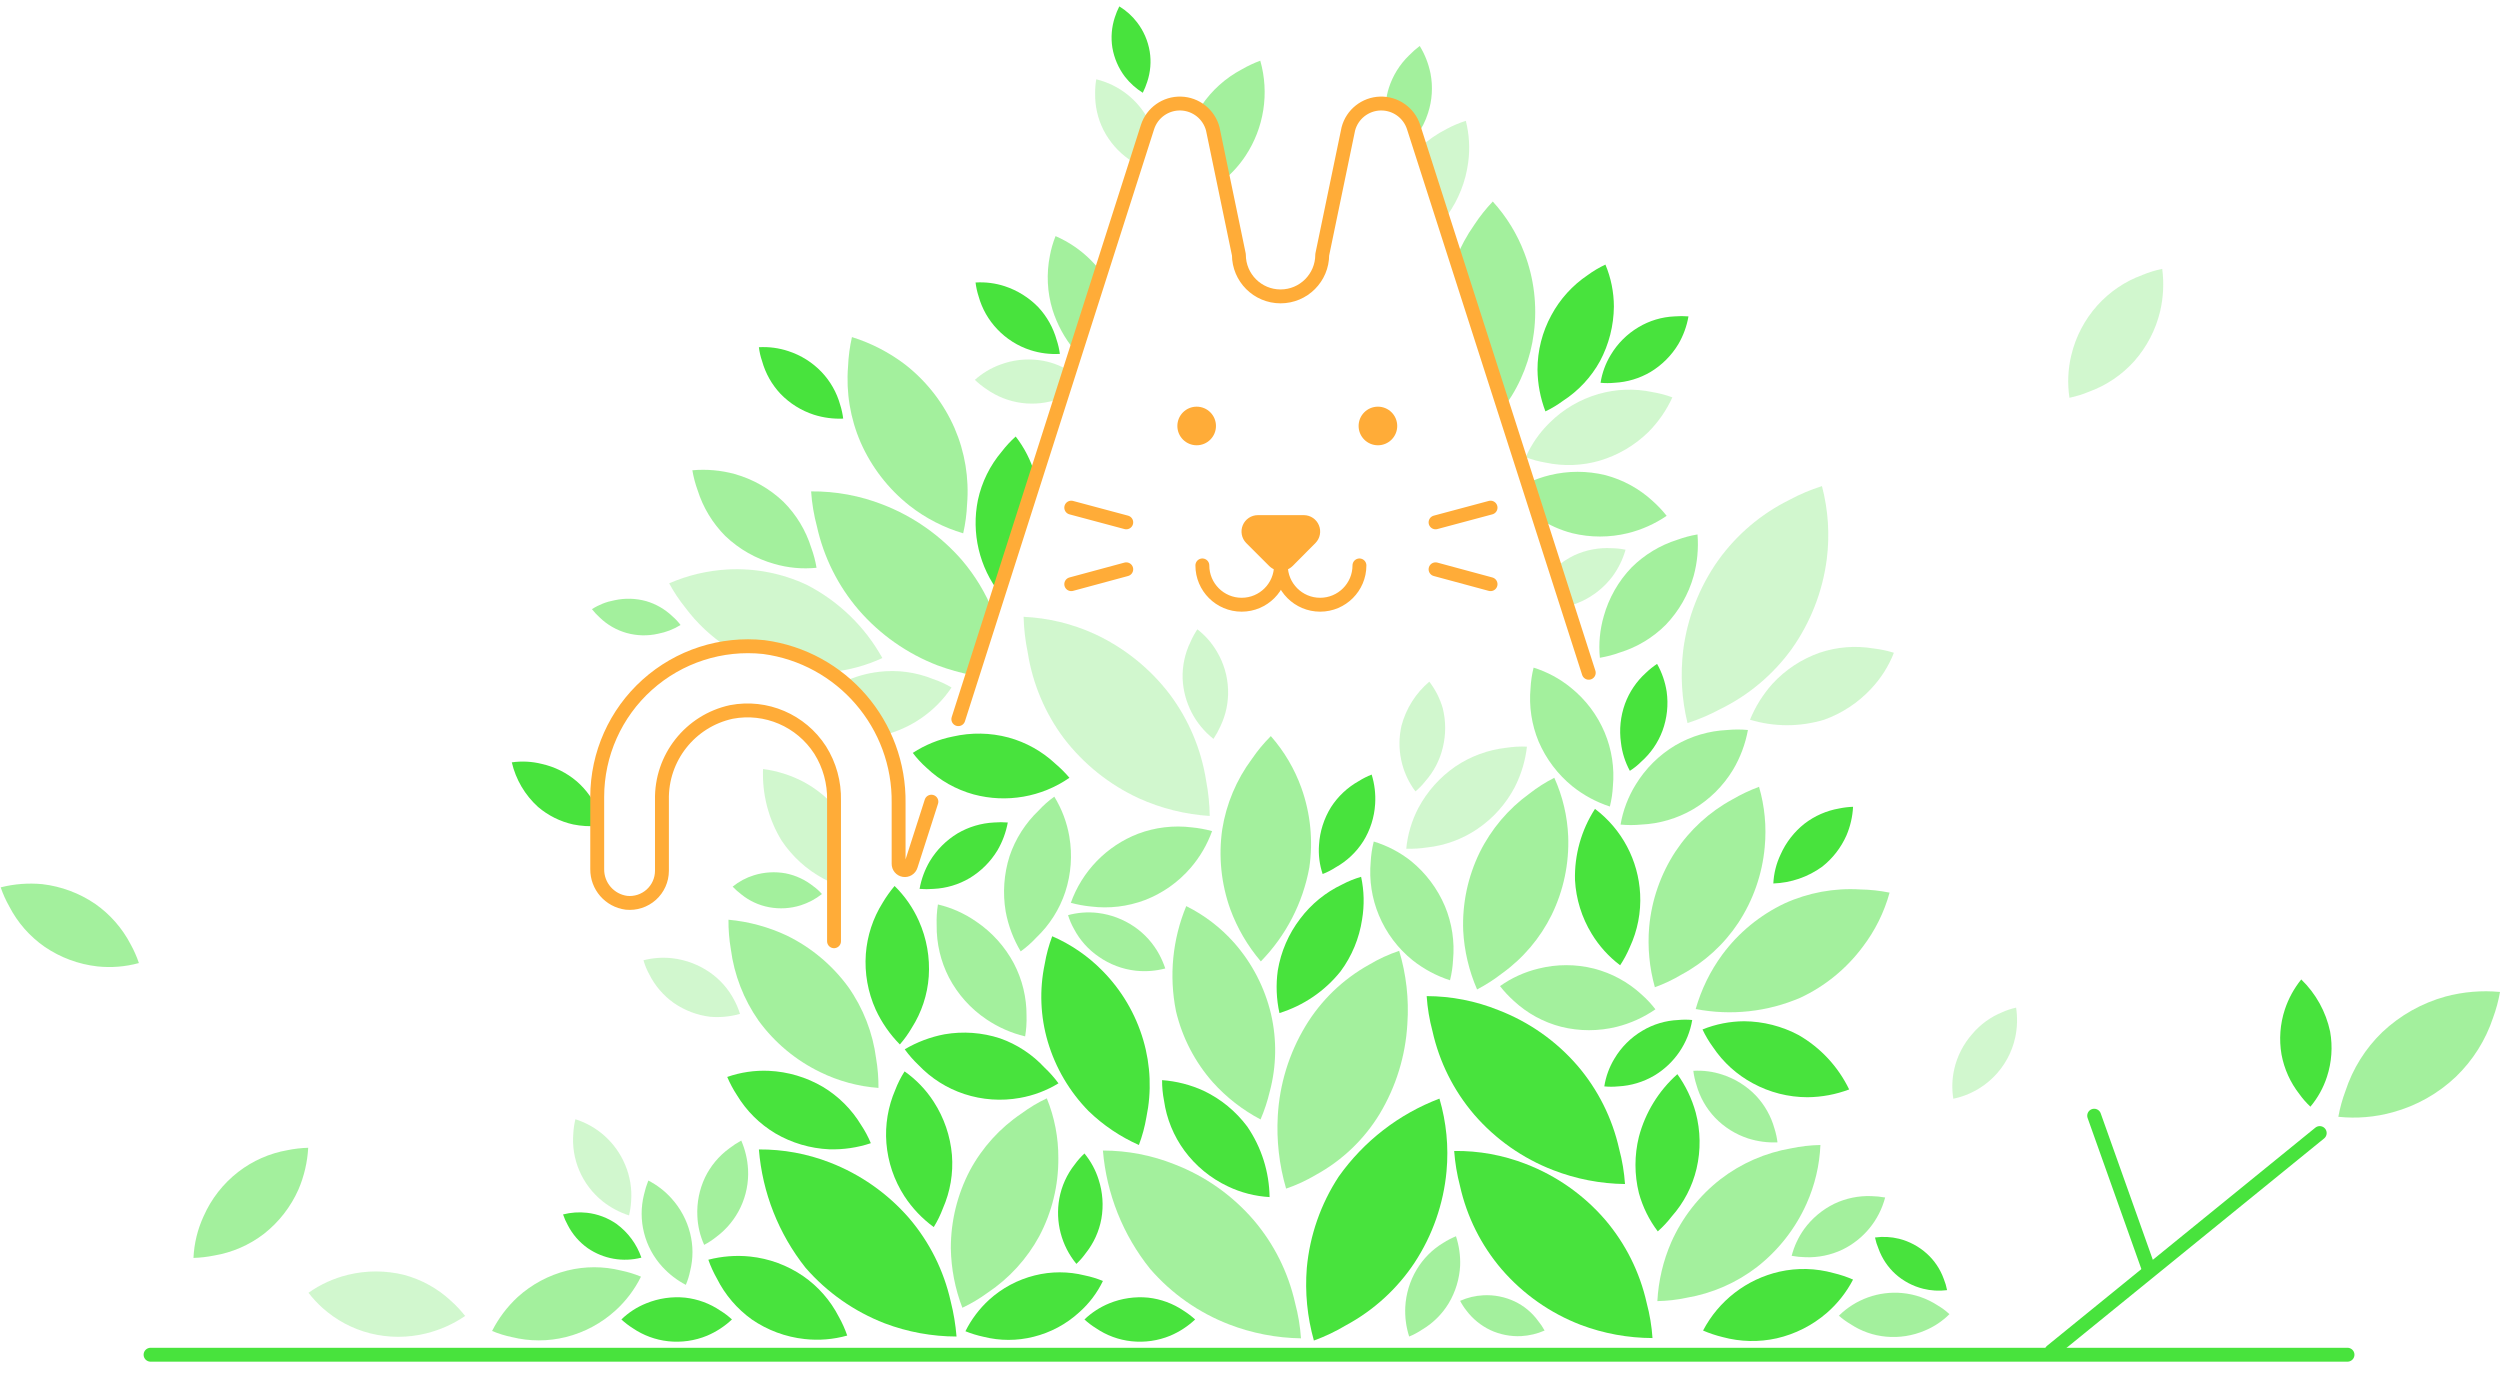 <?xml version="1.0" encoding="UTF-8"?>
<svg width="180px" height="99px" viewBox="0 0 180 99" version="1.1" xmlns="http://www.w3.org/2000/svg" xmlns:xlink="http://www.w3.org/1999/xlink">
    <!-- Generator: Sketch 61 (89581) - https://sketch.com -->
    <title>search_illustration</title>
    <desc>Created with Sketch.</desc>
    <g id="search_illustration" stroke="none" stroke-width="1" fill="none" fill-rule="evenodd">
        <g id="Open-Search---Empty-State" transform="translate(-305, -290)">
            <g id="App" transform="translate(162, 113)">
                <g id="sidebar" transform="translate(72, 0)">
                    <g id="content" transform="translate(39, 175)">
                        <g id="illustration" transform="translate(30, 0)">
                            <rect id="bounds" x="0" y="0" width="185" height="103"></rect>
                            <g id="search-cat-illustration-med" transform="translate(2, 2)">
                                <line x1="147.71" y1="97.28" x2="167.02" y2="81.58" id="Path" stroke="#48E33D" stroke-linecap="round" stroke-linejoin="round"></line>
                                <line x1="154.72" y1="91.4" x2="150.78" y2="80.33" id="Path" stroke="#48E33D" stroke-linecap="round" stroke-linejoin="round"></line>
                                <path d="M166.35,79.68 C166.057,79.407 165.793,79.106 165.56,78.78 C164.907,77.948 164.464,76.97 164.27,75.93 C164.083,74.843 164.165,73.727 164.51,72.68 C164.771,71.895 165.171,71.164 165.69,70.52 C166.742,71.538 167.467,72.847 167.77,74.28 C167.962,75.366 167.883,76.482 167.54,77.53 C167.285,78.317 166.881,79.046 166.35,79.68 L166.35,79.68 Z" id="Path" fill="#48E33D" fill-rule="nonzero"></path>
                                <path d="M168.36,80.41 C168.474,79.779 168.645,79.16 168.87,78.56 C169.395,76.947 170.308,75.487 171.53,74.31 C172.815,73.099 174.377,72.22 176.08,71.75 C177.357,71.409 178.684,71.297 180,71.42 C179.889,72.054 179.722,72.676 179.5,73.28 C178.965,74.888 178.049,76.343 176.83,77.52 C175.552,78.736 173.992,79.615 172.29,80.08 C171.012,80.436 169.679,80.548 168.36,80.41 Z" id="Path" fill="#48E33D" fill-rule="nonzero" opacity="0.5"></path>
                                <path d="M76.32,28.69 C74.543,29.367 72.545,29.107 71,28 C70.712,27.807 70.441,27.59 70.19,27.35 C70.719,26.876 71.333,26.506 72,26.26 C72.895,25.92 73.86,25.806 74.81,25.93 C75.597,26.029 76.352,26.303 77.02,26.73 L76.32,28.69 Z" id="Path" fill="#48E33D" fill-rule="nonzero" opacity="0.25"></path>
                                <path d="M43,59.47 C42.421,59.512 41.839,59.475 41.27,59.36 C40.336,59.153 39.468,58.72 38.74,58.1 C37.798,57.247 37.138,56.127 36.85,54.89 C37.567,54.787 38.297,54.824 39,55 C39.934,55.207 40.802,55.64 41.53,56.26 C42.223,56.864 42.762,57.625 43.1,58.48 L43,59.47 Z" id="Path" fill="#48E33D" fill-rule="nonzero"></path>
                                <path d="M42.62,43.86 C42.792,44.079 42.983,44.283 43.19,44.47 C43.727,44.988 44.383,45.365 45.1,45.57 C45.843,45.78 46.627,45.801 47.38,45.63 C47.954,45.521 48.503,45.308 49,45 C48.83,44.773 48.635,44.565 48.42,44.38 C47.884,43.866 47.233,43.488 46.52,43.28 C45.776,43.075 44.994,43.055 44.24,43.22 C43.663,43.325 43.113,43.542 42.62,43.86 Z" id="Path" fill="#48E33D" fill-rule="nonzero" opacity="0.5"></path>
                                <path d="M105.13,93.66 C105.259,93.912 105.413,94.15 105.59,94.37 C106.038,94.962 106.621,95.438 107.29,95.76 C107.989,96.088 108.759,96.239 109.53,96.2 C110.109,96.167 110.678,96.032 111.21,95.8 C111.077,95.552 110.919,95.317 110.74,95.1 C110.303,94.499 109.722,94.018 109.05,93.7 C108.351,93.372 107.581,93.221 106.81,93.26 C106.23,93.288 105.66,93.423 105.13,93.66 L105.13,93.66 Z" id="Path" fill="#48E33D" fill-rule="nonzero" opacity="0.5"></path>
                                <path d="M52.75,63.84 C52.946,64.042 53.156,64.229 53.38,64.4 C53.959,64.869 54.647,65.185 55.38,65.32 C56.14,65.462 56.923,65.414 57.66,65.18 C58.211,65.003 58.726,64.729 59.18,64.37 C58.996,64.16 58.788,63.972 58.56,63.81 C57.978,63.343 57.292,63.024 56.56,62.88 C55.8,62.743 55.018,62.791 54.28,63.02 C53.722,63.192 53.202,63.47 52.75,63.84 L52.75,63.84 Z" id="Path" fill="#48E33D" fill-rule="nonzero" opacity="0.5"></path>
                                <path d="M80.59,0.46 C80.463,0.711 80.356,0.972 80.27,1.24 C80.036,1.945 79.975,2.696 80.09,3.43 C80.22,4.193 80.532,4.914 81,5.53 C81.357,5.984 81.79,6.374 82.28,6.68 C82.407,6.425 82.514,6.161 82.6,5.89 C82.835,5.188 82.897,4.441 82.78,3.71 C82.654,2.946 82.342,2.224 81.87,1.61 C81.519,1.15 81.085,0.76 80.59,0.46 L80.59,0.46 Z" id="Path" fill="#48E33D" fill-rule="nonzero"></path>
                                <path d="M135,89.1 C135.057,89.374 135.141,89.642 135.25,89.9 C135.501,90.6 135.92,91.229 136.47,91.73 C137.04,92.241 137.727,92.605 138.47,92.79 C139.032,92.93 139.615,92.964 140.19,92.89 C140.137,92.613 140.057,92.341 139.95,92.08 C139.7,91.382 139.281,90.756 138.73,90.26 C138.16,89.746 137.474,89.379 136.73,89.19 C136.164,89.051 135.577,89.02 135,89.1 Z" id="Path" fill="#48E33D" fill-rule="nonzero"></path>
                                <path d="M40.54,87.44 C40.629,87.707 40.743,87.964 40.88,88.21 C41.219,88.871 41.713,89.441 42.32,89.87 C43.448,90.644 44.856,90.892 46.18,90.55 C45.846,89.581 45.225,88.737 44.4,88.13 C43.766,87.685 43.03,87.406 42.26,87.32 C41.684,87.255 41.101,87.295 40.54,87.44 L40.54,87.44 Z" id="Path" fill="#48E33D" fill-rule="nonzero"></path>
                                <path d="M81.82,11.8 C81.644,11.708 81.473,11.604 81.31,11.49 C80.524,10.944 79.885,10.213 79.45,9.36 C79.037,8.539 78.831,7.629 78.85,6.71 C78.847,6.375 78.874,6.04 78.93,5.71 C80.574,6.107 81.962,7.203 82.73,8.71 L81.82,11.8 Z" id="Path" fill="#48E33D" fill-rule="nonzero" opacity="0.25"></path>
                                <path d="M102,9.75 C102.362,9.26 102.64,8.712 102.82,8.13 C103.116,7.22 103.178,6.25 103,5.31 C102.861,4.602 102.597,3.925 102.22,3.31 C101.943,3.52 101.682,3.75 101.44,4 C100.778,4.644 100.284,5.441 100,6.32 C99.898,6.646 99.825,6.981 99.78,7.32 C100.923,7.64 101.784,8.583 102,9.75 L102,9.75 Z" id="Path" fill="#48E33D" fill-rule="nonzero" opacity="0.5"></path>
                                <path d="M131.18,35 C130.364,35.258 129.574,35.593 128.82,36 C126.792,37.006 125.042,38.492 123.72,40.33 C122.357,42.253 121.488,44.482 121.19,46.82 C120.978,48.571 121.083,50.346 121.5,52.06 C122.313,51.801 123.1,51.466 123.85,51.06 C125.896,50.061 127.664,48.574 129,46.73 C130.363,44.807 131.232,42.578 131.53,40.24 C131.75,38.487 131.631,36.708 131.18,35 Z" id="Path" fill="#48E33D" fill-rule="nonzero" opacity="0.25"></path>
                                <path d="M115.19,47.36 C115.681,47.277 116.163,47.15 116.63,46.98 C117.88,46.594 119.017,45.907 119.94,44.98 C120.883,43.994 121.57,42.793 121.94,41.48 C122.207,40.504 122.302,39.489 122.22,38.48 C121.729,38.562 121.247,38.689 120.78,38.86 C119.532,39.251 118.397,39.937 117.47,40.86 C116.524,41.847 115.837,43.053 115.47,44.37 C115.189,45.34 115.094,46.355 115.19,47.36 Z" id="Path" fill="#48E33D" fill-rule="nonzero" opacity="0.5"></path>
                                <path d="M110.82,37.33 C111.549,37.812 112.354,38.171 113.2,38.39 C114.514,38.71 115.886,38.71 117.2,38.39 C118.2,38.143 119.148,37.72 120,37.14 C119.698,36.758 119.364,36.403 119,36.08 C118.033,35.188 116.862,34.546 115.59,34.21 C114.276,33.891 112.904,33.891 111.59,34.21 C111.06,34.339 110.544,34.52 110.05,34.75 L110.82,37.33 Z" id="Path" fill="#48E33D" fill-rule="nonzero" opacity="0.5"></path>
                                <path d="M109.85,32.92 C110.316,33.097 110.798,33.228 111.29,33.31 C112.575,33.583 113.908,33.535 115.17,33.17 C116.486,32.781 117.687,32.077 118.67,31.12 C119.396,30.394 119.985,29.544 120.41,28.61 C119.943,28.437 119.461,28.31 118.97,28.23 C117.685,27.957 116.352,28.005 115.09,28.37 C113.77,28.75 112.567,29.455 111.59,30.42 C110.855,31.134 110.265,31.983 109.85,32.92 L109.85,32.92 Z" id="Path" fill="#48E33D" fill-rule="nonzero" opacity="0.25"></path>
                                <path d="M88.06,13 C88.684,12.496 89.227,11.899 89.67,11.23 C91.012,9.21 91.403,6.703 90.74,4.37 C90.276,4.541 89.828,4.752 89.4,5 C88.238,5.616 87.245,6.509 86.51,7.6 L86.35,7.86 C86.35,7.86 87.47,8.08 88.06,13 Z" id="Path" fill="#48E33D" fill-rule="nonzero" opacity="0.5"></path>
                                <path d="M115.59,19.05 C115.14,19.262 114.711,19.516 114.31,19.81 C113.219,20.543 112.323,21.532 111.7,22.69 C111.042,23.895 110.699,25.247 110.7,26.62 C110.712,27.646 110.905,28.661 111.27,29.62 C111.72,29.405 112.149,29.147 112.55,28.85 C113.654,28.133 114.565,27.154 115.2,26 C115.845,24.79 116.188,23.441 116.2,22.07 C116.197,21.033 115.99,20.007 115.59,19.05 L115.59,19.05 Z" id="Path" fill="#48E33D" fill-rule="nonzero"></path>
                                <path d="M77.38,25.23 C76.661,24.367 76.117,23.372 75.78,22.3 C75.399,21.042 75.334,19.709 75.59,18.42 C75.679,17.934 75.816,17.458 76,17 C76.944,17.41 77.802,17.993 78.53,18.72 C78.823,19.013 79.093,19.327 79.34,19.66 L77.38,25.23 Z" id="Path" fill="#48E33D" fill-rule="nonzero" opacity="0.5"></path>
                                <path d="M136.36,47 C135.884,46.851 135.395,46.747 134.9,46.69 C133.594,46.469 132.254,46.575 131,47 C129.709,47.457 128.548,48.222 127.62,49.23 C126.936,49.995 126.388,50.871 126,51.82 C127.741,52.347 129.599,52.347 131.34,51.82 C132.629,51.358 133.788,50.594 134.72,49.59 C135.429,48.84 135.985,47.961 136.36,47 L136.36,47 Z" id="Path" fill="#48E33D" fill-rule="nonzero" opacity="0.25"></path>
                                <path d="M103.93,15.85 L104.23,15.47 C105.022,14.352 105.53,13.058 105.71,11.7 C105.845,10.698 105.787,9.68 105.54,8.7 C105.066,8.85 104.608,9.044 104.17,9.28 C103.465,9.636 102.813,10.087 102.23,10.62 L103.93,15.85 Z" id="Path" fill="#48E33D" fill-rule="nonzero" opacity="0.25"></path>
                                <path d="M108.27,29.36 C108.332,29.281 108.389,29.197 108.44,29.11 C109.521,27.581 110.208,25.808 110.44,23.95 C110.687,22.016 110.454,20.052 109.76,18.23 C109.243,16.857 108.469,15.594 107.48,14.51 C106.991,15.023 106.549,15.578 106.16,16.17 C105.61,16.951 105.154,17.793 104.8,18.68 L108.27,29.36 Z" id="Path" fill="#48E33D" fill-rule="nonzero" opacity="0.5"></path>
                                <path d="M70,48.61 C69.153,48.444 68.32,48.21 67.51,47.91 C65.314,47.064 63.359,45.69 61.82,43.91 C60.342,42.187 59.312,40.126 58.82,37.91 C58.599,37.082 58.458,36.235 58.4,35.38 C60.165,35.364 61.916,35.687 63.56,36.33 C65.757,37.181 67.713,38.553 69.26,40.33 C70.194,41.427 70.947,42.666 71.49,44 L70,48.61 Z" id="Path" fill="#48E33D" fill-rule="nonzero" opacity="0.5"></path>
                                <path d="M72,42.75 C70.508,40.841 69.927,38.374 70.41,36 C70.687,34.713 71.278,33.514 72.13,32.51 C72.429,32.12 72.764,31.758 73.13,31.43 C73.76,32.24 74.229,33.163 74.51,34.15 C74.51,34.25 74.57,34.36 74.59,34.46 L72,42.75 Z" id="Path" fill="#48E33D" fill-rule="nonzero"></path>
                                <path d="M59.87,48.38 C61.137,48.252 62.374,47.914 63.53,47.38 C62.276,45.116 60.375,43.277 58.07,42.1 C56.302,41.275 54.358,40.897 52.41,41 C50.952,41.079 49.519,41.417 48.18,42 C48.515,42.621 48.907,43.211 49.35,43.76 C50.178,44.868 51.193,45.822 52.35,46.58 C54.993,46.239 57.668,46.879 59.87,48.38 L59.87,48.38 Z" id="Path" fill="#48E33D" fill-rule="nonzero" opacity="0.25"></path>
                                <path d="M69.35,38.4 C69.507,37.71 69.601,37.007 69.63,36.3 C69.783,34.43 69.474,32.552 68.73,30.83 C67.948,29.042 66.735,27.475 65.2,26.27 C64.041,25.381 62.734,24.704 61.34,24.27 C61.183,24.963 61.089,25.67 61.06,26.38 C60.908,28.246 61.217,30.121 61.96,31.84 C62.745,33.629 63.957,35.199 65.49,36.41 C66.64,37.31 67.95,37.985 69.35,38.4 Z" id="Path" fill="#48E33D" fill-rule="nonzero" opacity="0.5"></path>
                                <path d="M60.74,49.1 C61.548,48.719 62.413,48.472 63.3,48.37 C64.606,48.214 65.93,48.39 67.15,48.88 C67.625,49.036 68.081,49.244 68.51,49.5 C67.94,50.354 67.214,51.094 66.37,51.68 C65.535,52.263 64.599,52.686 63.61,52.93 C62.908,51.481 61.934,50.181 60.74,49.1 L60.74,49.1 Z" id="Path" fill="#48E33D" fill-rule="nonzero" opacity="0.25"></path>
                                <path d="M60.08,63.64 C59.807,63.528 59.54,63.401 59.28,63.26 C58.073,62.607 57.044,61.67 56.28,60.53 C55.332,58.981 54.865,57.185 54.94,55.37 C55.957,55.503 56.942,55.814 57.85,56.29 C58.724,56.76 59.506,57.384 60.16,58.13 L60.08,63.64 Z" id="Path" fill="#48E33D" fill-rule="nonzero" opacity="0.25"></path>
                                <path d="M58.79,40.88 C58.71,40.389 58.582,39.907 58.41,39.44 C58.021,38.191 57.335,37.055 56.41,36.13 C55.42,35.187 54.215,34.501 52.9,34.13 C51.907,33.859 50.875,33.768 49.85,33.86 C49.932,34.351 50.059,34.833 50.23,35.3 C50.622,36.545 51.308,37.677 52.23,38.6 C53.222,39.545 54.431,40.231 55.75,40.6 C56.736,40.888 57.768,40.983 58.79,40.88 L58.79,40.88 Z" id="Path" fill="#48E33D" fill-rule="nonzero" opacity="0.5"></path>
                                <path d="M149,28.64 C149.486,28.539 149.962,28.392 150.42,28.2 C151.667,27.744 152.783,26.989 153.67,26 C154.574,24.973 155.213,23.741 155.53,22.41 C155.763,21.411 155.814,20.377 155.68,19.36 C155.19,19.459 154.711,19.607 154.25,19.8 C153.003,20.255 151.886,21.011 151,22 C150.088,23.022 149.445,24.256 149.13,25.59 C148.891,26.589 148.847,27.624 149,28.64 Z" id="Path" fill="#48E33D" fill-rule="nonzero" opacity="0.25"></path>
                                <path d="M115.24,27.56 C115.572,27.593 115.908,27.593 116.24,27.56 C117.157,27.514 118.049,27.246 118.84,26.78 C119.659,26.286 120.346,25.599 120.84,24.78 C121.201,24.162 121.448,23.485 121.57,22.78 C121.237,22.752 120.903,22.752 120.57,22.78 C119.652,22.819 118.758,23.087 117.97,23.56 C117.146,24.049 116.459,24.736 115.97,25.56 C115.598,26.172 115.35,26.852 115.24,27.56 L115.24,27.56 Z" id="Path" fill="#48E33D" fill-rule="nonzero"></path>
                                <path d="M127.68,63.61 C128.948,63.566 130.173,63.145 131.2,62.4 C131.953,61.805 132.55,61.037 132.94,60.16 C133.222,59.504 133.384,58.803 133.42,58.09 C133.084,58.101 132.749,58.141 132.42,58.21 C131.514,58.366 130.66,58.74 129.93,59.3 C129.18,59.891 128.586,60.657 128.2,61.53 C127.891,62.182 127.714,62.889 127.68,63.61 Z" id="Path" fill="#48E33D" fill-rule="nonzero"></path>
                                <path d="M112.85,43.64 C113.215,43.559 113.571,43.438 113.91,43.28 C114.774,42.874 115.526,42.263 116.1,41.5 C116.526,40.921 116.844,40.271 117.04,39.58 C116.711,39.511 116.376,39.474 116.04,39.47 C115.123,39.418 114.206,39.59 113.37,39.97 C112.871,40.209 112.406,40.515 111.99,40.88 L112.85,43.64 Z" id="Path" fill="#48E33D" fill-rule="nonzero" opacity="0.25"></path>
                                <path d="M54.64,25 C54.681,25.341 54.758,25.676 54.87,26 C55.116,26.883 55.572,27.693 56.2,28.36 C56.865,29.049 57.689,29.564 58.6,29.86 C59.281,30.076 59.996,30.171 60.71,30.14 C60.668,29.8 60.595,29.466 60.49,29.14 C60.244,28.255 59.783,27.445 59.15,26.78 C58.489,26.09 57.668,25.575 56.76,25.28 C56.077,25.053 55.358,24.958 54.64,25 L54.64,25 Z" id="Path" fill="#48E33D" fill-rule="nonzero"></path>
                                <path d="M70.24,20.34 C70.281,20.68 70.354,21.015 70.46,21.34 C70.706,22.225 71.167,23.035 71.8,23.7 C72.457,24.396 73.279,24.916 74.19,25.21 C74.874,25.43 75.593,25.521 76.31,25.48 C76.265,25.14 76.188,24.805 76.08,24.48 C75.833,23.595 75.377,22.782 74.75,22.11 C74.081,21.426 73.258,20.911 72.35,20.61 C71.67,20.387 70.954,20.295 70.24,20.34 L70.24,20.34 Z" id="Path" fill="#48E33D" fill-rule="nonzero"></path>
                                <path d="M10,69.34 C9.845,68.876 9.647,68.428 9.41,68 C8.804,66.829 7.922,65.824 6.84,65.07 C5.708,64.303 4.408,63.819 3.05,63.66 C2.044,63.564 1.029,63.641 0.05,63.89 C0.211,64.361 0.415,64.816 0.66,65.25 C1.262,66.424 2.145,67.43 3.23,68.18 C4.355,68.945 5.649,69.425 7,69.58 C8.006,69.689 9.024,69.607 10,69.34 Z" id="Path" fill="#48E33D" fill-rule="nonzero" opacity="0.5"></path>
                                <path d="M22.21,93.08 C22.511,93.469 22.845,93.83 23.21,94.16 C24.19,95.044 25.371,95.676 26.65,96 C27.979,96.334 29.371,96.334 30.7,96 C31.697,95.752 32.641,95.329 33.49,94.75 C33.189,94.365 32.854,94.007 32.49,93.68 C31.529,92.78 30.362,92.131 29.09,91.79 C27.76,91.463 26.37,91.463 25.04,91.79 C24.024,92.039 23.064,92.477 22.21,93.08 L22.21,93.08 Z" id="Path" fill="#48E33D" fill-rule="nonzero" opacity="0.25"></path>
                                <path d="M13.93,90.57 C14.427,90.555 14.922,90.498 15.41,90.4 C16.716,90.182 17.949,89.646 19,88.84 C20.079,87.993 20.934,86.894 21.49,85.64 C21.897,84.689 22.134,83.673 22.19,82.64 C21.693,82.654 21.198,82.711 20.71,82.81 C19.413,83.036 18.191,83.575 17.15,84.38 C16.068,85.22 15.212,86.316 14.66,87.57 C14.224,88.513 13.976,89.532 13.93,90.57 Z" id="Path" fill="#48E33D" fill-rule="nonzero" opacity="0.5"></path>
                                <path d="M114.39,48.44 L101.78,9.15 C101.445,8.115 100.468,7.425 99.381,7.455 C98.294,7.486 97.357,8.228 97.08,9.28 L95.2,18.34 C95.2,19.997 93.857,21.34 92.2,21.34 C90.543,21.34 89.2,19.997 89.2,18.34 L87.32,9.28 C87.043,8.228 86.106,7.486 85.019,7.455 C83.932,7.425 82.955,8.115 82.62,9.15 L69,51.78" id="Path" stroke="#FFAC38" stroke-linecap="round" stroke-linejoin="round"></path>
                                <path d="M67.06,57.72 L66.65,59 L65.58,62.33 C65.514,62.544 65.301,62.677 65.079,62.642 C64.858,62.607 64.696,62.414 64.7,62.19 L64.7,57.84 C64.785,52.174 60.617,47.34 55,46.59 C51.941,46.264 48.888,47.252 46.599,49.307 C44.311,51.363 43.003,54.294 43,57.37 L43,62.58 C42.989,63.801 43.89,64.839 45.1,65 C45.752,65.068 46.403,64.856 46.891,64.418 C47.378,63.98 47.658,63.356 47.66,62.7 L47.66,57.6 C47.595,54.563 49.691,51.905 52.66,51.26 C55.149,50.786 57.677,51.87 59.05,54 C59.733,55.086 60.08,56.348 60.05,57.63 L60.05,67.77" id="Path" stroke="#FFAC38" stroke-linecap="round" stroke-linejoin="round"></path>
                                <path d="M92.23,40.71 C92.23,42.273 90.963,43.54 89.4,43.54 C87.837,43.54 86.57,42.273 86.57,40.71" id="Path" stroke="#FFAC38" stroke-linecap="round" stroke-linejoin="round"></path>
                                <path d="M97.88,40.71 C97.88,42.273 96.613,43.54 95.05,43.54 C93.487,43.54 92.22,42.273 92.22,40.71" id="Path" stroke="#FFAC38" stroke-linecap="round" stroke-linejoin="round"></path>
                                <circle id="Oval" fill="#FFAC38" fill-rule="nonzero" cx="86.16" cy="30.67" r="1.39"></circle>
                                <circle id="Oval" fill="#FFAC38" fill-rule="nonzero" cx="99.21" cy="30.67" r="1.39"></circle>
                                <path d="M93.06,40.76 L94.72,39.09 C95.047,38.752 95.142,38.252 94.961,37.818 C94.781,37.383 94.36,37.097 93.89,37.09 L90.56,37.09 C90.088,37.093 89.663,37.378 89.481,37.813 C89.298,38.248 89.392,38.751 89.72,39.09 L91.39,40.76 C91.855,41.211 92.595,41.211 93.06,40.76 L93.06,40.76 Z" id="Path" fill="#FFAC38" fill-rule="nonzero"></path>
                                <line x1="107.32" y1="36.55" x2="103.36" y2="37.61" id="Path" stroke="#FFAC38" stroke-linecap="round" stroke-linejoin="round"></line>
                                <line x1="107.32" y1="42.06" x2="103.36" y2="40.99" id="Path" stroke="#FFAC38" stroke-linecap="round" stroke-linejoin="round"></line>
                                <line x1="77.13" y1="36.55" x2="81.09" y2="37.61" id="Path" stroke="#FFAC38" stroke-linecap="round" stroke-linejoin="round"></line>
                                <line x1="77.13" y1="42.06" x2="81.09" y2="40.99" id="Path" stroke="#FFAC38" stroke-linecap="round" stroke-linejoin="round"></line>
                                <line x1="10.84" y1="97.54" x2="169.02" y2="97.54" id="Path" stroke="#48E33D" stroke-linecap="round" stroke-linejoin="round"></line>
                                <path d="M79.41,82.84 C79.668,85.956 80.852,88.923 82.81,91.36 C84.349,93.14 86.304,94.514 88.5,95.36 C90.151,95.994 91.901,96.333 93.67,96.36 C93.613,95.505 93.472,94.658 93.25,93.83 C92.756,91.615 91.726,89.555 90.25,87.83 C88.711,86.049 86.757,84.675 84.56,83.83 C82.922,83.175 81.174,82.839 79.41,82.84 L79.41,82.84 Z" id="Path" fill="#48E33D" fill-rule="nonzero" opacity="0.5"></path>
                                <path d="M104.7,82.87 C104.763,83.721 104.903,84.565 105.12,85.39 C105.614,87.605 106.644,89.665 108.12,91.39 C109.659,93.171 111.613,94.545 113.81,95.39 C115.463,96.013 117.214,96.335 118.98,96.34 C118.923,95.485 118.782,94.638 118.56,93.81 C118.066,91.595 117.036,89.535 115.56,87.81 C114.021,86.03 112.066,84.656 109.87,83.81 C108.224,83.166 106.468,82.847 104.7,82.87 L104.7,82.87 Z" id="Path" fill="#48E33D" fill-rule="nonzero"></path>
                                <path d="M103.64,79.1 C100.72,80.209 98.197,82.162 96.39,84.71 C95.096,86.682 94.306,88.941 94.09,91.29 C93.949,93.05 94.122,94.821 94.6,96.52 C95.403,96.227 96.177,95.859 96.91,95.42 C98.903,94.346 100.6,92.797 101.85,90.91 C103.144,88.938 103.934,86.679 104.15,84.33 C104.312,82.57 104.139,80.796 103.64,79.1 L103.64,79.1 Z" id="Path" fill="#48E33D" fill-rule="nonzero"></path>
                                <path d="M77.09,65 C77.571,65.132 78.063,65.222 78.56,65.27 C79.865,65.43 81.189,65.272 82.42,64.81 C83.7,64.32 84.837,63.519 85.73,62.48 C86.4,61.701 86.921,60.806 87.27,59.84 C86.789,59.707 86.297,59.617 85.8,59.57 C84.495,59.41 83.171,59.568 81.94,60.03 C79.671,60.909 77.9,62.736 77.09,65.03 L77.09,65 Z" id="Path" fill="#48E33D" fill-rule="nonzero" opacity="0.5"></path>
                                <path d="M52.36,77.54 C52.554,77.997 52.788,78.435 53.06,78.85 C53.741,79.979 54.689,80.923 55.82,81.6 C57.001,82.293 58.332,82.687 59.7,82.75 C60.718,82.781 61.734,82.632 62.7,82.31 C62.51,81.851 62.276,81.413 62,81 C61.319,79.871 60.371,78.927 59.24,78.25 C58.059,77.557 56.728,77.163 55.36,77.1 C54.341,77.054 53.323,77.203 52.36,77.54 Z" id="Path" fill="#48E33D" fill-rule="nonzero"></path>
                                <path d="M108,71 C108.302,71.385 108.636,71.743 109,72.07 C109.964,72.964 111.136,73.604 112.41,73.93 C113.723,74.255 115.097,74.255 116.41,73.93 C117.405,73.68 118.346,73.253 119.19,72.67 C118.891,72.282 118.557,71.924 118.19,71.6 C117.221,70.708 116.046,70.069 114.77,69.74 C113.457,69.409 112.083,69.409 110.77,69.74 C109.775,69.979 108.834,70.407 108,71 Z" id="Path" fill="#48E33D" fill-rule="nonzero" opacity="0.5"></path>
                                <path d="M65.72,54.21 C66.017,54.602 66.352,54.963 66.72,55.29 C67.676,56.196 68.84,56.852 70.11,57.2 C72.471,57.832 74.991,57.393 77,56 C76.694,55.64 76.36,55.306 76,55 C75.042,54.1 73.878,53.447 72.61,53.1 C71.302,52.752 69.929,52.728 68.61,53.03 C67.58,53.234 66.599,53.635 65.72,54.21 Z" id="Path" fill="#48E33D" fill-rule="nonzero"></path>
                                <path d="M119.36,88.66 C119.727,88.336 120.062,87.978 120.36,87.59 C121.232,86.609 121.847,85.427 122.15,84.15 C122.464,82.816 122.443,81.424 122.09,80.1 C121.816,79.11 121.369,78.175 120.77,77.34 C119.423,78.538 118.46,80.107 118,81.85 C117.672,83.18 117.672,84.57 118,85.9 C118.274,86.898 118.735,87.835 119.36,88.66 Z" id="Path" fill="#48E33D" fill-rule="nonzero"></path>
                                <path d="M101.25,61.11 C101.745,61.123 102.24,61.093 102.73,61.02 C104.038,60.88 105.292,60.42 106.38,59.68 C107.507,58.916 108.427,57.885 109.06,56.68 C109.526,55.767 109.824,54.778 109.94,53.76 C109.442,53.737 108.943,53.764 108.45,53.84 C107.143,53.986 105.891,54.446 104.8,55.18 C103.678,55.95 102.759,56.979 102.12,58.18 C101.644,59.092 101.349,60.086 101.25,61.11 Z" id="Path" fill="#48E33D" fill-rule="nonzero" opacity="0.25"></path>
                                <path d="M116.68,59.37 C117.176,59.417 117.674,59.417 118.17,59.37 C119.484,59.31 120.764,58.933 121.9,58.27 C123.081,57.574 124.071,56.594 124.78,55.42 C125.303,54.538 125.666,53.569 125.85,52.56 C125.354,52.513 124.856,52.513 124.36,52.56 C123.046,52.621 121.767,52.998 120.63,53.66 C119.454,54.36 118.469,55.339 117.76,56.51 C117.221,57.386 116.854,58.357 116.68,59.37 L116.68,59.37 Z" id="Path" fill="#48E33D" fill-rule="nonzero" opacity="0.5"></path>
                                <path d="M116.65,69.5 C116.923,69.086 117.158,68.647 117.35,68.19 C117.905,66.996 118.159,65.685 118.09,64.37 C117.966,61.947 116.776,59.703 114.84,58.24 C113.853,59.765 113.351,61.554 113.4,63.37 C113.475,64.736 113.887,66.062 114.6,67.23 C115.133,68.11 115.829,68.88 116.65,69.5 L116.65,69.5 Z" id="Path" fill="#48E33D" fill-rule="nonzero"></path>
                                <path d="M101.46,96.23 C101.783,96.099 102.091,95.935 102.38,95.74 C103.172,95.273 103.835,94.617 104.31,93.83 C104.8,93.007 105.081,92.077 105.13,91.12 C105.155,90.405 105.053,89.69 104.83,89.01 C104.51,89.143 104.202,89.303 103.91,89.49 C103.125,89.963 102.469,90.623 102,91.41 C101.51,92.229 101.228,93.156 101.18,94.11 C101.146,94.828 101.24,95.546 101.46,96.23 L101.46,96.23 Z" id="Path" fill="#48E33D" fill-rule="nonzero" opacity="0.5"></path>
                                <path d="M115.51,78.22 C115.842,78.253 116.178,78.253 116.51,78.22 C117.427,78.174 118.319,77.906 119.11,77.44 C120.562,76.571 121.559,75.109 121.84,73.44 C121.507,73.407 121.173,73.407 120.84,73.44 C119.922,73.477 119.027,73.746 118.24,74.22 C117.416,74.709 116.729,75.396 116.24,76.22 C115.868,76.832 115.62,77.512 115.51,78.22 Z" id="Path" fill="#48E33D" fill-rule="nonzero"></path>
                                <path d="M140.36,94.62 C140.107,94.383 139.829,94.175 139.53,94 C138.763,93.496 137.884,93.187 136.97,93.1 C135.281,92.941 133.608,93.538 132.4,94.73 C132.66,94.96 132.941,95.164 133.24,95.34 C134.005,95.848 134.885,96.157 135.8,96.24 C136.752,96.327 137.711,96.176 138.59,95.8 C139.252,95.526 139.853,95.125 140.36,94.62 L140.36,94.62 Z" id="Path" fill="#48E33D" fill-rule="nonzero" opacity="0.5"></path>
                                <path d="M50.7,89.63 C51.007,89.468 51.299,89.277 51.57,89.06 C53.098,87.925 53.958,86.101 53.86,84.2 C53.821,83.483 53.655,82.779 53.37,82.12 C53.065,82.287 52.775,82.477 52.5,82.69 C51.758,83.234 51.16,83.951 50.76,84.78 C50.353,85.644 50.164,86.596 50.21,87.55 C50.238,88.268 50.404,88.975 50.7,89.63 L50.7,89.63 Z" id="Path" fill="#48E33D" fill-rule="nonzero" opacity="0.5"></path>
                                <path d="M117.35,55.5 C117.643,55.314 117.915,55.096 118.16,54.85 C118.85,54.241 119.379,53.472 119.7,52.61 C120.029,51.712 120.132,50.747 120,49.8 C119.892,49.097 119.658,48.42 119.31,47.8 C119.021,47.992 118.75,48.209 118.5,48.45 C117.828,49.058 117.313,49.82 117,50.67 C116.675,51.569 116.575,52.534 116.71,53.48 C116.792,54.188 117.01,54.874 117.35,55.5 L117.35,55.5 Z" id="Path" fill="#48E33D" fill-rule="nonzero"></path>
                                <path d="M140.64,79.11 C142.872,78.646 144.621,76.909 145.1,74.68 C145.247,73.979 145.267,73.258 145.16,72.55 C144.816,72.626 144.481,72.736 144.16,72.88 C143.323,73.22 142.582,73.759 142,74.45 C141.359,75.177 140.912,76.054 140.7,77 C140.546,77.693 140.525,78.409 140.64,79.11 Z" id="Path" fill="#48E33D" fill-rule="nonzero" opacity="0.25"></path>
                                <path d="M121.92,77.1 C121.961,77.44 122.035,77.774 122.14,78.1 C122.386,78.988 122.846,79.802 123.48,80.47 C124.141,81.159 124.962,81.674 125.87,81.97 C126.551,82.186 127.266,82.281 127.98,82.25 C127.937,81.911 127.864,81.576 127.76,81.25 C127.514,80.367 127.058,79.557 126.43,78.89 C125.767,78.197 124.942,77.678 124.03,77.38 C123.351,77.152 122.635,77.057 121.92,77.1 L121.92,77.1 Z" id="Path" fill="#48E33D" fill-rule="nonzero" opacity="0.5"></path>
                                <path d="M78.08,83.05 C77.825,83.287 77.594,83.548 77.39,83.83 C76.819,84.548 76.434,85.397 76.27,86.3 C75.97,87.971 76.42,89.69 77.5,91 C77.752,90.763 77.979,90.502 78.18,90.22 C78.751,89.502 79.136,88.653 79.3,87.75 C79.465,86.808 79.396,85.84 79.1,84.93 C78.884,84.244 78.538,83.605 78.08,83.05 Z" id="Path" fill="#48E33D" fill-rule="nonzero"></path>
                                <path d="M66.21,64 C66.543,64.028 66.877,64.028 67.21,64 C68.131,63.958 69.027,63.69 69.82,63.22 C70.639,62.725 71.325,62.039 71.82,61.22 C72.18,60.601 72.431,59.924 72.56,59.22 C72.227,59.192 71.893,59.192 71.56,59.22 C70.64,59.267 69.745,59.535 68.95,60 C68.131,60.495 67.445,61.181 66.95,62 C66.586,62.617 66.335,63.294 66.21,64 Z" id="Path" fill="#48E33D" fill-rule="nonzero"></path>
                                <path d="M102.91,49.08 C101.937,49.905 101.24,51.008 100.91,52.24 C100.53,53.89 100.896,55.624 101.91,56.98 C102.177,56.761 102.418,56.513 102.63,56.24 C103.238,55.552 103.668,54.724 103.88,53.83 C104.11,52.901 104.11,51.929 103.88,51 C103.68,50.305 103.351,49.654 102.91,49.08 L102.91,49.08 Z" id="Path" fill="#48E33D" fill-rule="nonzero" opacity="0.25"></path>
                                <path d="M76.9,65.89 C77.007,66.238 77.151,66.573 77.33,66.89 C77.753,67.694 78.368,68.381 79.12,68.89 C79.906,69.439 80.817,69.783 81.77,69.89 C82.484,69.967 83.206,69.912 83.9,69.73 C83.785,69.385 83.641,69.051 83.47,68.73 C83.041,67.931 82.427,67.245 81.68,66.73 C80.891,66.187 79.981,65.844 79.03,65.73 C78.316,65.647 77.593,65.701 76.9,65.89 L76.9,65.89 Z" id="Path" fill="#48E33D" fill-rule="nonzero" opacity="0.5"></path>
                                <path d="M95.23,62.93 C95.552,62.806 95.86,62.648 96.15,62.46 C96.963,62.01 97.651,61.364 98.15,60.58 C98.657,59.769 98.952,58.844 99.01,57.89 C99.056,57.174 98.971,56.456 98.76,55.77 C98.436,55.896 98.124,56.054 97.83,56.24 C97.019,56.693 96.332,57.338 95.83,58.12 C95.326,58.936 95.03,59.863 94.97,60.82 C94.915,61.534 95.004,62.251 95.23,62.93 L95.23,62.93 Z" id="Path" fill="#48E33D" fill-rule="nonzero"></path>
                                <path d="M129,90.42 C129.33,90.479 129.665,90.513 130,90.52 C130.918,90.553 131.83,90.364 132.66,89.97 C134.181,89.227 135.302,87.858 135.73,86.22 C135.4,86.16 135.065,86.127 134.73,86.12 C133.812,86.087 132.9,86.276 132.07,86.67 C131.21,87.092 130.465,87.717 129.9,88.49 C129.484,89.073 129.179,89.727 129,90.42 Z" id="Path" fill="#48E33D" fill-rule="nonzero" opacity="0.5"></path>
                                <path d="M86.21,45.31 C86.017,45.602 85.85,45.909 85.71,46.23 C85.31,47.054 85.118,47.964 85.15,48.88 C85.228,50.574 86.038,52.151 87.37,53.2 C87.561,52.911 87.728,52.606 87.87,52.29 C88.268,51.462 88.457,50.548 88.42,49.63 C88.384,48.674 88.109,47.742 87.62,46.92 C87.258,46.298 86.779,45.751 86.21,45.31 Z" id="Path" fill="#48E33D" fill-rule="nonzero" opacity="0.25"></path>
                                <path d="M78.08,95 C78.335,95.237 78.613,95.448 78.91,95.63 C79.669,96.149 80.545,96.472 81.46,96.57 C82.412,96.673 83.375,96.535 84.26,96.17 C84.921,95.889 85.528,95.493 86.05,95 C85.791,94.767 85.514,94.557 85.22,94.37 C84.459,93.855 83.584,93.532 82.67,93.43 C81.717,93.338 80.756,93.479 79.87,93.84 C79.206,94.111 78.599,94.505 78.08,95 L78.08,95 Z" id="Path" fill="#48E33D" fill-rule="nonzero"></path>
                                <path d="M44.74,95 C44.993,95.235 45.268,95.446 45.56,95.63 C46.32,96.148 47.196,96.47 48.11,96.57 C49.062,96.673 50.025,96.536 50.91,96.17 C51.571,95.889 52.178,95.493 52.7,95 C52.445,94.763 52.167,94.552 51.87,94.37 C51.113,93.854 50.241,93.532 49.33,93.43 C48.377,93.337 47.416,93.478 46.53,93.84 C45.863,94.106 45.255,94.5 44.74,95 L44.74,95 Z" id="Path" fill="#48E33D" fill-rule="nonzero"></path>
                                <path d="M46.33,69.14 C46.43,69.487 46.567,69.823 46.74,70.14 C47.151,70.965 47.759,71.676 48.51,72.21 C49.295,72.754 50.201,73.098 51.15,73.21 C51.867,73.268 52.588,73.197 53.28,73 C53.174,72.653 53.034,72.318 52.86,72 C52.443,71.198 51.835,70.511 51.09,70 C50.306,69.46 49.404,69.118 48.46,69 C47.747,68.913 47.025,68.961 46.33,69.14 Z" id="Path" fill="#48E33D" fill-rule="nonzero" opacity="0.25"></path>
                                <path d="M41.43,80.58 C41.35,80.908 41.3,81.243 41.28,81.58 C41.199,82.494 41.344,83.414 41.7,84.26 C42.072,85.142 42.66,85.915 43.41,86.51 C43.972,86.953 44.609,87.291 45.29,87.51 C45.37,87.182 45.42,86.847 45.44,86.51 C45.513,85.597 45.362,84.681 45,83.84 C44.341,82.278 43.028,81.085 41.41,80.58 L41.43,80.58 Z" id="Path" fill="#48E33D" fill-rule="nonzero" opacity="0.25"></path>
                                <path d="M133.42,92.13 C132.965,91.931 132.493,91.774 132.01,91.66 C130.741,91.307 129.405,91.273 128.12,91.56 C125.755,92.1 123.744,93.65 122.62,95.8 C123.076,95.996 123.548,96.153 124.03,96.27 C125.3,96.614 126.635,96.645 127.92,96.36 C129.255,96.055 130.495,95.426 131.53,94.53 C132.305,93.856 132.947,93.042 133.42,92.13 Z" id="Path" fill="#48E33D" fill-rule="nonzero"></path>
                                <path d="M76.21,78 C75.912,77.593 75.578,77.215 75.21,76.87 C74.327,75.916 73.225,75.192 72,74.76 C70.71,74.339 69.337,74.239 68,74.47 C66.992,74.662 66.024,75.028 65.14,75.55 C65.437,75.96 65.772,76.342 66.14,76.69 C67.049,77.644 68.179,78.358 69.43,78.77 C70.72,79.193 72.094,79.29 73.43,79.05 C74.414,78.877 75.357,78.521 76.21,78 Z" id="Path" fill="#48E33D" fill-rule="nonzero"></path>
                                <path d="M61,96.16 C60.839,95.689 60.635,95.234 60.39,94.8 C59.789,93.631 58.91,92.628 57.83,91.88 C56.691,91.098 55.374,90.613 54,90.47 C52.994,90.369 51.979,90.447 51,90.7 C51.165,91.171 51.373,91.626 51.62,92.06 C52.206,93.229 53.068,94.238 54.13,95 C55.26,95.778 56.566,96.262 57.93,96.41 C58.96,96.525 60.002,96.44 61,96.16 L61,96.16 Z" id="Path" fill="#48E33D" fill-rule="nonzero"></path>
                                <path d="M79.41,92.23 C78.987,92.055 78.548,91.921 78.1,91.83 C76.918,91.534 75.682,91.534 74.5,91.83 C73.275,92.136 72.144,92.74 71.21,93.59 C70.509,94.233 69.933,94.999 69.51,95.85 C69.934,96.021 70.373,96.154 70.82,96.25 C71.998,96.546 73.232,96.546 74.41,96.25 C75.641,95.946 76.776,95.338 77.71,94.48 C78.421,93.85 78.999,93.086 79.41,92.23 Z" id="Path" fill="#48E33D" fill-rule="nonzero"></path>
                                <path d="M91.41,86.19 C91.386,84.375 90.826,82.608 89.8,81.11 C88.98,80.012 87.906,79.13 86.67,78.54 C85.724,78.106 84.708,77.845 83.67,77.77 C83.668,78.267 83.714,78.763 83.81,79.25 C83.996,80.553 84.501,81.789 85.28,82.85 C86.094,83.953 87.17,84.836 88.41,85.42 C89.35,85.87 90.369,86.131 91.41,86.19 L91.41,86.19 Z" id="Path" fill="#48E33D" fill-rule="nonzero"></path>
                                <path d="M73.7,44.41 C73.722,45.281 73.823,46.147 74,47 C74.353,49.234 75.245,51.349 76.6,53.16 C78.023,55.017 79.876,56.5 82,57.48 C83.61,58.206 85.337,58.637 87.1,58.75 C87.088,57.894 87.001,57.041 86.84,56.2 C86.487,53.952 85.591,51.824 84.23,50 C82.803,48.125 80.939,46.629 78.8,45.64 C77.194,44.908 75.463,44.491 73.7,44.41 Z" id="Path" fill="#48E33D" fill-rule="nonzero" opacity="0.25"></path>
                                <path d="M100.74,68.46 C99.983,68.714 99.255,69.05 98.57,69.46 C96.688,70.506 95.112,72.026 94,73.87 C92.813,75.837 92.126,78.066 92,80.36 C91.901,82.121 92.104,83.887 92.6,85.58 C93.353,85.323 94.077,84.988 94.76,84.58 C96.639,83.548 98.215,82.041 99.33,80.21 C100.515,78.242 101.201,76.014 101.33,73.72 C101.453,71.945 101.253,70.163 100.74,68.46 Z" id="Path" fill="#48E33D" fill-rule="nonzero" opacity="0.5"></path>
                                <path d="M102.72,71.72 C102.777,72.575 102.918,73.422 103.14,74.25 C103.634,76.465 104.664,78.525 106.14,80.25 C107.679,82.03 109.634,83.404 111.83,84.25 C113.48,84.89 115.231,85.229 117,85.25 C116.942,84.398 116.801,83.554 116.58,82.73 C116.086,80.515 115.056,78.455 113.58,76.73 C112.041,74.949 110.087,73.575 107.89,72.73 C106.247,72.067 104.492,71.724 102.72,71.72 Z" id="Path" fill="#48E33D" fill-rule="nonzero"></path>
                                <path d="M75.91,57.36 C75.499,57.652 75.12,57.988 74.78,58.36 C73.829,59.268 73.111,60.394 72.69,61.64 C72.28,62.932 72.184,64.303 72.41,65.64 C72.598,66.65 72.963,67.618 73.49,68.5 C73.899,68.205 74.278,67.87 74.62,67.5 C75.572,66.594 76.287,65.468 76.7,64.22 C77.121,62.93 77.22,61.557 76.99,60.22 C76.815,59.207 76.449,58.236 75.91,57.36 L75.91,57.36 Z" id="Path" fill="#48E33D" fill-rule="nonzero" opacity="0.5"></path>
                                <path d="M65.13,77.14 C64.862,77.56 64.638,78.005 64.46,78.47 C63.938,79.676 63.718,80.99 63.82,82.3 C63.929,83.665 64.376,84.981 65.12,86.13 C65.684,86.991 66.399,87.743 67.23,88.35 C67.493,87.922 67.714,87.47 67.89,87 C68.42,85.793 68.643,84.474 68.54,83.16 C68.424,81.795 67.974,80.48 67.23,79.33 C66.678,78.471 65.965,77.727 65.13,77.14 L65.13,77.14 Z" id="Path" fill="#48E33D" fill-rule="nonzero"></path>
                                <path d="M98,63.13 C97.522,63.27 97.06,63.457 96.62,63.69 C95.437,64.253 94.408,65.094 93.62,66.14 C92.78,67.234 92.224,68.519 92,69.88 C91.858,70.899 91.899,71.935 92.12,72.94 C93.853,72.402 95.386,71.357 96.52,69.94 C97.335,68.839 97.867,67.555 98.07,66.2 C98.241,65.181 98.218,64.14 98,63.13 L98,63.13 Z" id="Path" fill="#48E33D" fill-rule="nonzero"></path>
                                <path d="M64.41,63.79 C64.091,64.169 63.803,64.574 63.55,65 C62.852,66.113 62.437,67.38 62.34,68.69 C62.241,70.062 62.485,71.436 63.05,72.69 C63.48,73.621 64.068,74.471 64.79,75.2 C65.114,74.828 65.402,74.427 65.65,74 C66.357,72.89 66.776,71.622 66.87,70.31 C66.963,68.939 66.72,67.565 66.16,66.31 C65.741,65.367 65.147,64.512 64.41,63.79 L64.41,63.79 Z" id="Path" fill="#48E33D" fill-rule="nonzero"></path>
                                <path d="M98.91,60.59 C98.788,61.072 98.715,61.564 98.69,62.06 C98.571,63.369 98.774,64.687 99.28,65.9 C99.807,67.166 100.642,68.28 101.71,69.14 C102.514,69.776 103.425,70.264 104.4,70.58 C104.522,70.098 104.595,69.606 104.62,69.11 C104.743,67.799 104.544,66.477 104.04,65.26 C103.505,63.991 102.667,62.872 101.6,62 C100.8,61.365 99.887,60.887 98.91,60.59 Z" id="Path" fill="#48E33D" fill-rule="nonzero" opacity="0.5"></path>
                                <path d="M122.58,74.12 C122.791,74.57 123.046,74.999 123.34,75.4 C124.069,76.489 125.055,77.381 126.21,78 C127.416,78.656 128.767,78.999 130.14,79 C131.165,78.991 132.181,78.802 133.14,78.44 C132.349,76.802 131.085,75.44 129.51,74.53 C128.3,73.884 126.952,73.541 125.58,73.53 C124.552,73.536 123.534,73.737 122.58,74.12 L122.58,74.12 Z" id="Path" fill="#48E33D" fill-rule="nonzero"></path>
                                <path d="M67.53,65.12 C67.452,65.613 67.422,66.112 67.44,66.61 C67.422,67.924 67.727,69.222 68.33,70.39 C68.964,71.598 69.888,72.629 71.02,73.39 C71.869,73.964 72.814,74.381 73.81,74.62 C73.892,74.128 73.926,73.629 73.91,73.13 C73.919,71.821 73.606,70.53 73,69.37 C72.36,68.167 71.437,67.137 70.31,66.37 C69.471,65.781 68.528,65.357 67.53,65.12 L67.53,65.12 Z" id="Path" fill="#48E33D" fill-rule="nonzero" opacity="0.5"></path>
                                <path d="M110.42,48.07 C110.298,48.552 110.225,49.044 110.2,49.54 C110.077,50.851 110.276,52.173 110.78,53.39 C111.32,54.648 112.157,55.757 113.22,56.62 C114.023,57.26 114.934,57.751 115.91,58.07 C116.031,57.585 116.105,57.089 116.13,56.59 C116.249,55.281 116.046,53.963 115.54,52.75 C115.011,51.488 114.176,50.378 113.11,49.52 C112.315,48.868 111.402,48.376 110.42,48.07 Z" id="Path" fill="#48E33D" fill-rule="nonzero" opacity="0.5"></path>
                                <path d="M75.37,79.08 C74.729,79.383 74.12,79.748 73.55,80.17 C71.993,81.216 70.716,82.627 69.83,84.28 C68.925,86.008 68.455,87.93 68.46,89.88 C68.484,91.344 68.765,92.793 69.29,94.16 C69.933,93.855 70.545,93.49 71.12,93.07 C72.668,92.034 73.941,90.637 74.83,89 C75.744,87.272 76.215,85.345 76.2,83.39 C76.209,81.913 75.927,80.448 75.37,79.08 L75.37,79.08 Z" id="Path" fill="#48E33D" fill-rule="nonzero" opacity="0.5"></path>
                                <path d="M126.65,56.65 C125.985,56.898 125.343,57.203 124.73,57.56 C123.082,58.454 121.678,59.738 120.64,61.3 C119.568,62.933 118.916,64.805 118.74,66.75 C118.617,68.206 118.756,69.673 119.15,71.08 C119.818,70.84 120.461,70.535 121.07,70.17 C122.721,69.284 124.126,68.002 125.16,66.44 C126.232,64.807 126.884,62.935 127.06,60.99 C127.199,59.53 127.059,58.058 126.65,56.65 L126.65,56.65 Z" id="Path" fill="#48E33D" fill-rule="nonzero" opacity="0.5"></path>
                                <path d="M63.25,78.33 C63.255,77.62 63.198,76.91 63.08,76.21 C62.841,74.36 62.154,72.595 61.08,71.07 C59.928,69.491 58.407,68.217 56.65,67.36 C55.327,66.739 53.906,66.353 52.45,66.22 C52.444,66.93 52.501,67.64 52.62,68.34 C52.86,70.193 53.547,71.96 54.62,73.49 C55.771,75.068 57.293,76.338 59.05,77.19 C60.364,77.835 61.79,78.222 63.25,78.33 Z" id="Path" fill="#48E33D" fill-rule="nonzero" opacity="0.5"></path>
                                <path d="M131.07,82.44 C130.361,82.453 129.654,82.534 128.96,82.68 C127.111,82.996 125.368,83.758 123.88,84.9 C122.34,86.097 121.12,87.657 120.33,89.44 C119.747,90.782 119.408,92.218 119.33,93.68 C120.036,93.667 120.739,93.587 121.43,93.44 C123.28,93.127 125.024,92.365 126.51,91.22 C128.049,90.016 129.272,88.454 130.07,86.67 C130.668,85.336 131.008,83.901 131.07,82.44 L131.07,82.44 Z" id="Path" fill="#48E33D" fill-rule="nonzero" opacity="0.5"></path>
                                <path d="M136.05,64.27 C135.355,64.129 134.649,64.052 133.94,64.04 C132.072,63.925 130.205,64.268 128.5,65.04 C126.718,65.883 125.171,67.154 124,68.74 C123.136,69.92 122.49,71.244 122.09,72.65 C124.632,73.142 127.263,72.856 129.64,71.83 C131.408,71 132.943,69.746 134.11,68.18 C135.002,67.014 135.661,65.686 136.05,64.27 Z" id="Path" fill="#48E33D" fill-rule="nonzero" opacity="0.5"></path>
                                <path d="M75.76,67.41 C75.516,68.058 75.335,68.728 75.22,69.41 C74.829,71.263 74.905,73.184 75.44,75 C75.996,76.882 77.006,78.599 78.38,80 C79.434,81.019 80.66,81.845 82,82.44 C82.244,81.792 82.425,81.122 82.54,80.44 C82.922,78.603 82.847,76.701 82.32,74.9 C81.77,73.015 80.76,71.297 79.38,69.9 C78.346,68.844 77.116,67.998 75.76,67.41 Z" id="Path" fill="#48E33D" fill-rule="nonzero"></path>
                                <path d="M111.91,56 C111.278,56.321 110.679,56.703 110.12,57.14 C108.601,58.238 107.372,59.69 106.54,61.37 C105.685,63.12 105.276,65.054 105.35,67 C105.427,68.462 105.766,69.898 106.35,71.24 C106.98,70.911 107.579,70.526 108.14,70.09 C109.662,68.999 110.891,67.549 111.72,65.87 C112.576,64.114 112.985,62.173 112.91,60.22 C112.85,58.762 112.511,57.33 111.91,56 L111.91,56 Z" id="Path" fill="#48E33D" fill-rule="nonzero" opacity="0.5"></path>
                                <path d="M91.5,53 C90.996,53.503 90.541,54.052 90.14,54.64 C89.026,56.135 88.292,57.879 88,59.72 C87.724,61.652 87.923,63.622 88.58,65.46 C89.085,66.834 89.83,68.107 90.78,69.22 C92.59,67.368 93.805,65.017 94.27,62.47 C94.554,60.539 94.358,58.568 93.7,56.73 C93.208,55.359 92.462,54.094 91.5,53 Z" id="Path" fill="#48E33D" fill-rule="nonzero" opacity="0.5"></path>
                                <path d="M85.41,65.24 C84.42,67.631 84.162,70.262 84.67,72.8 C85.119,74.699 86.029,76.457 87.32,77.92 C88.299,79.01 89.464,79.917 90.76,80.6 C91.037,79.954 91.258,79.284 91.42,78.6 C91.91,76.769 91.941,74.846 91.51,73 C91.059,71.097 90.145,69.335 88.85,67.87 C87.882,66.781 86.714,65.888 85.41,65.24 L85.41,65.24 Z" id="Path" fill="#48E33D" fill-rule="nonzero" opacity="0.5"></path>
                                <path d="M54.64,82.76 C54.89,85.87 56.06,88.836 58,91.28 C59.547,93.057 61.503,94.429 63.7,95.28 C65.352,95.905 67.104,96.227 68.87,96.23 C68.802,95.376 68.661,94.53 68.45,93.7 C67.956,91.485 66.926,89.425 65.45,87.7 C63.904,85.923 61.947,84.55 59.75,83.7 C58.121,83.067 56.387,82.748 54.64,82.76 Z" id="Path" fill="#48E33D" fill-rule="nonzero"></path>
                                <path d="M46.68,85 C46.55,85.325 46.447,85.659 46.37,86 C45.905,87.848 46.401,89.806 47.69,91.21 C48.173,91.739 48.745,92.179 49.38,92.51 C49.517,92.188 49.621,91.853 49.69,91.51 C49.914,90.621 49.914,89.689 49.69,88.8 C49.458,87.87 49.001,87.012 48.36,86.3 C47.885,85.766 47.316,85.325 46.68,85 Z" id="Path" fill="#48E33D" fill-rule="nonzero" opacity="0.5"></path>
                                <path d="M46.15,91.92 C45.689,91.727 45.21,91.58 44.72,91.48 C43.446,91.162 42.114,91.162 40.84,91.48 C39.511,91.813 38.285,92.469 37.27,93.39 C36.517,94.088 35.894,94.914 35.43,95.83 C35.888,96.023 36.363,96.17 36.85,96.27 C38.127,96.587 39.463,96.587 40.74,96.27 C42.069,95.937 43.295,95.281 44.31,94.36 C45.071,93.669 45.695,92.842 46.15,91.92 L46.15,91.92 Z" id="Path" fill="#48E33D" fill-rule="nonzero" opacity="0.5"></path>
                            </g>
                        </g>
                    </g>
                </g>
            </g>
        </g>
    </g>
</svg>